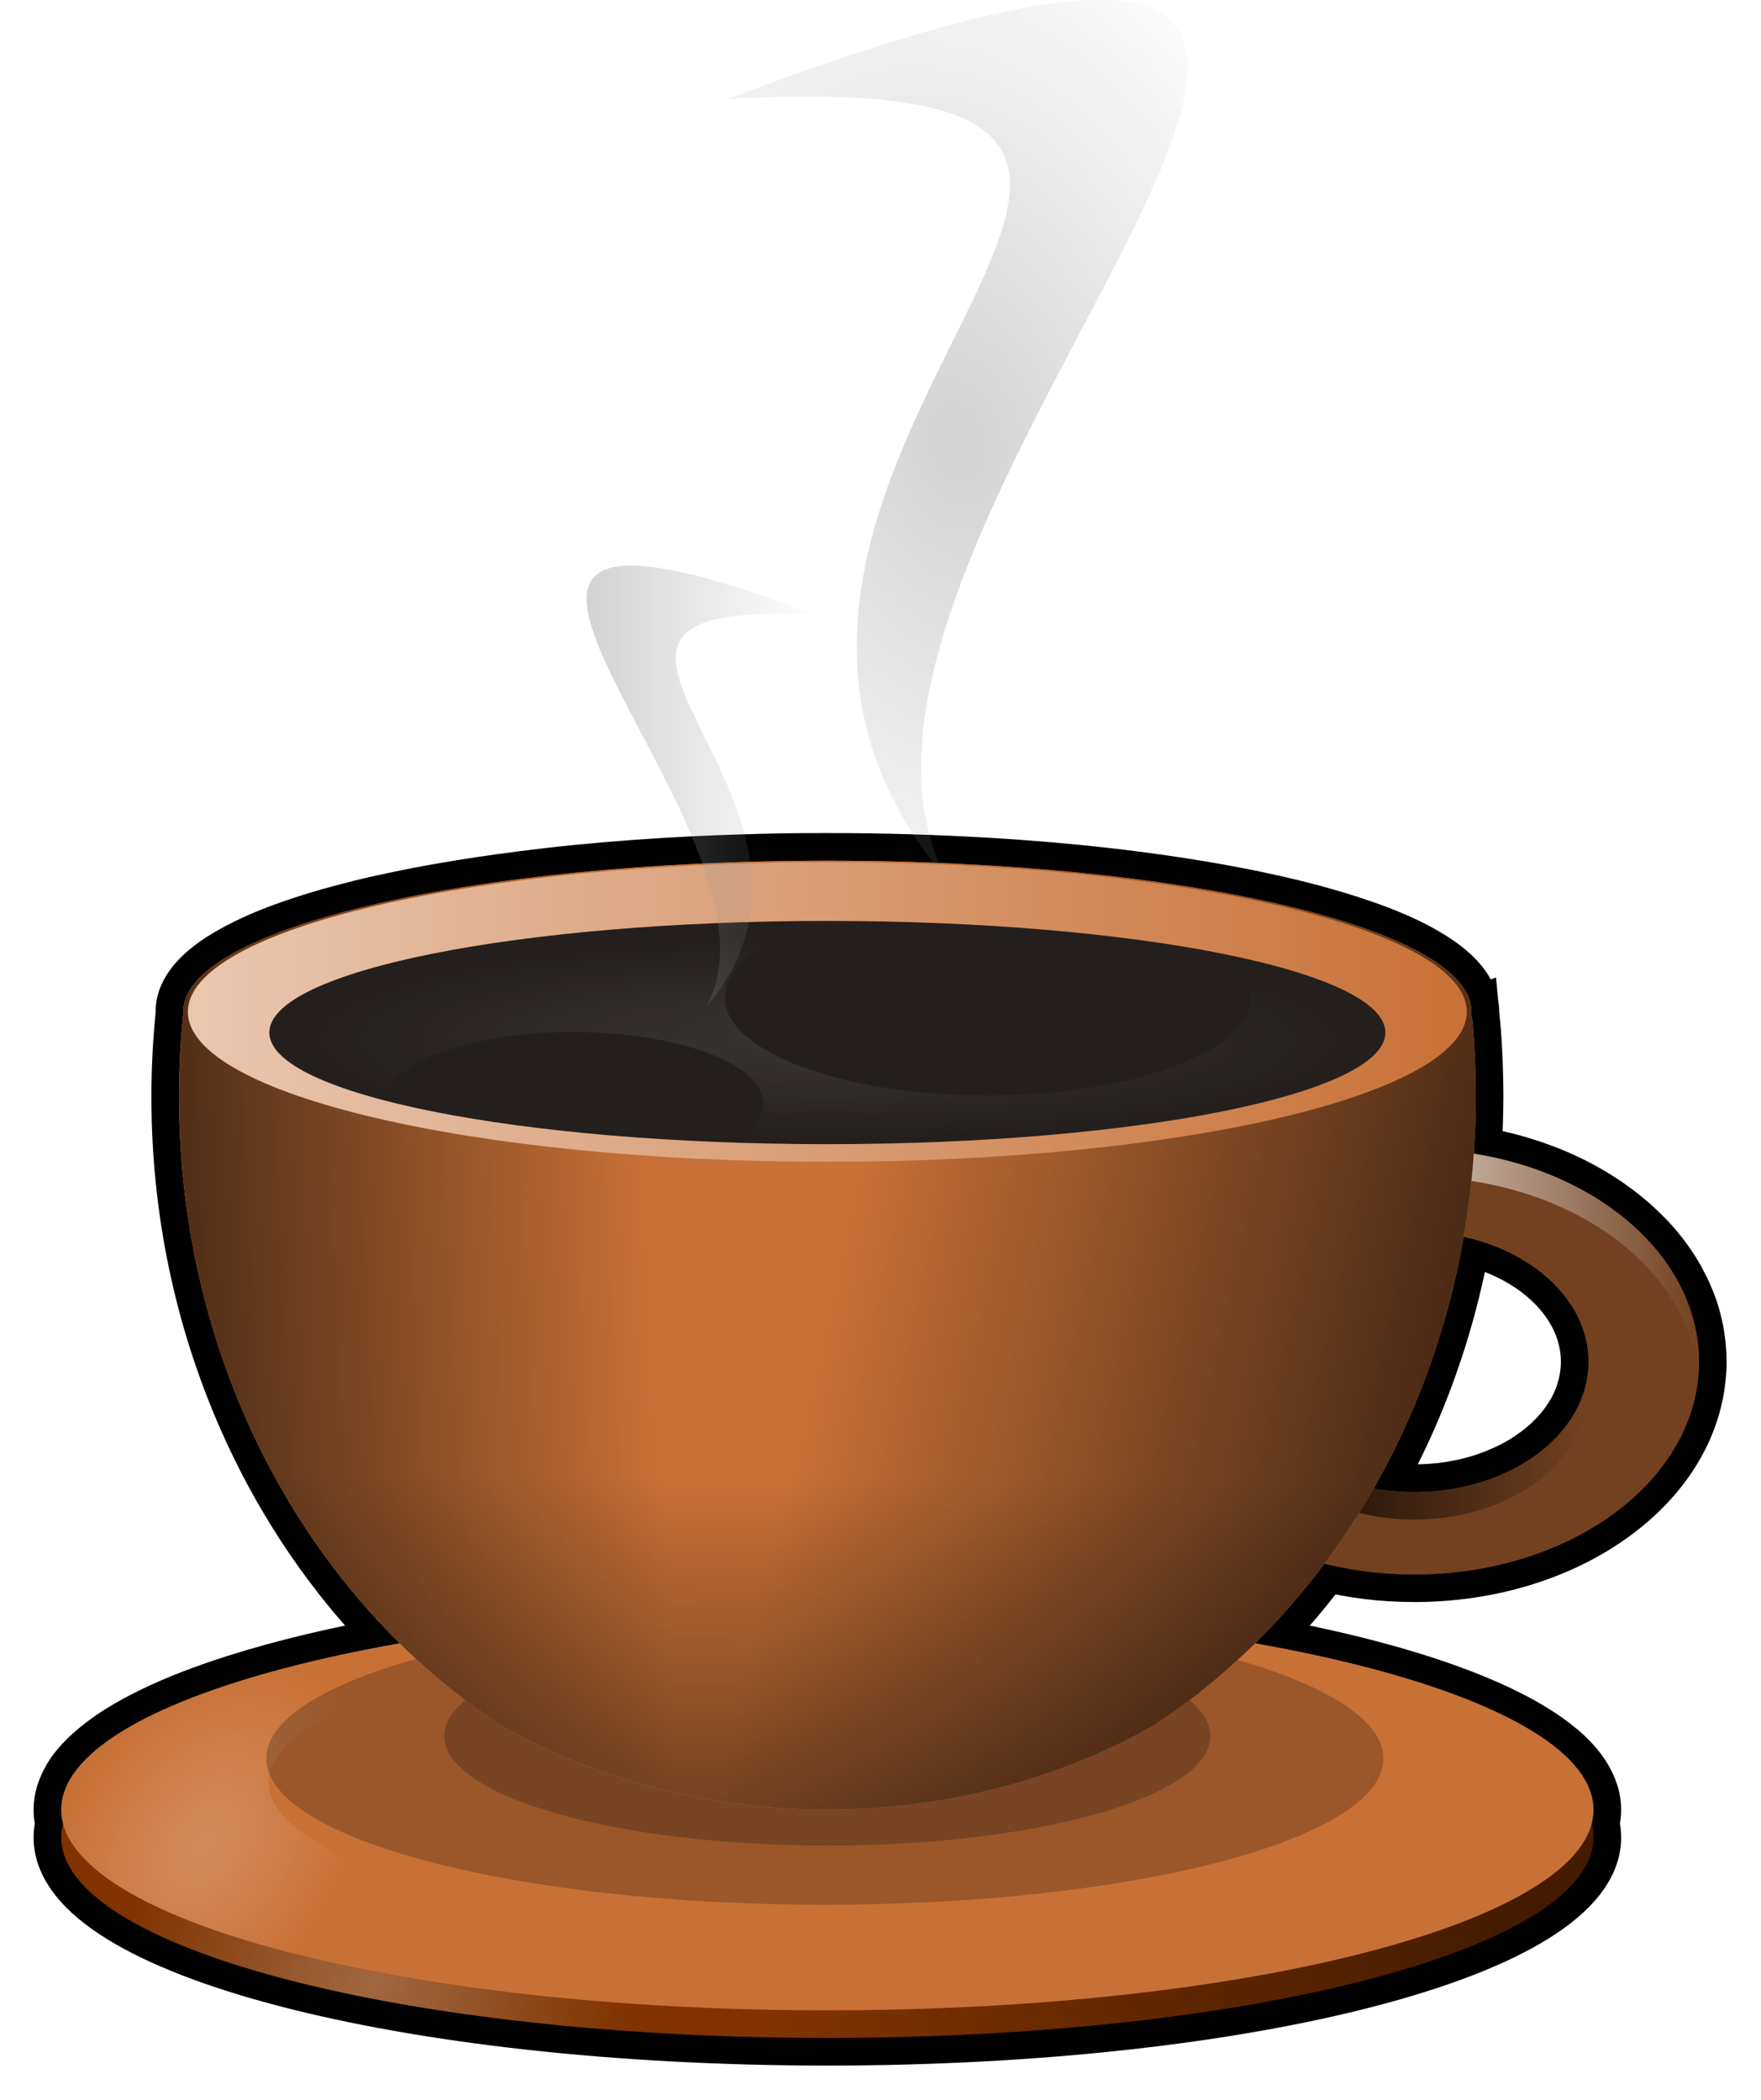 <?xml version="1.0" encoding="UTF-8" standalone="no"?>
<!-- Created with Inkscape (http://www.inkscape.org/) -->

<svg
   xmlns:dc="http://purl.org/dc/elements/1.1/"
   xmlns:cc="http://creativecommons.org/ns#"
   xmlns:rdf="http://www.w3.org/1999/02/22-rdf-syntax-ns#"
   xmlns:svg="http://www.w3.org/2000/svg"
   xmlns="http://www.w3.org/2000/svg"
   xmlns:xlink="http://www.w3.org/1999/xlink"
   xmlns:sodipodi="http://sodipodi.sourceforge.net/DTD/sodipodi-0.dtd"
   xmlns:inkscape="http://www.inkscape.org/namespaces/inkscape"
   width="422.712"
   height="504.043"
   id="svg2"
   version="1.1"
   inkscape:version="0.48.3.1 r9886"
   sodipodi:docname="taza_de_cafe.svg">
  <title
     id="title6599">cafe_foca</title>
  <defs
     id="defs4">
    <linearGradient
       inkscape:collect="always"
       id="linearGradient6540">
      <stop
         style="stop-color:#ffffff;stop-opacity:1;"
         offset="0"
         id="stop6542" />
      <stop
         style="stop-color:#ffffff;stop-opacity:0;"
         offset="1"
         id="stop6544" />
    </linearGradient>
    <linearGradient
       inkscape:collect="always"
       id="linearGradient5988">
      <stop
         style="stop-color:#000000;stop-opacity:1;"
         offset="0"
         id="stop5990" />
      <stop
         style="stop-color:#000000;stop-opacity:0;"
         offset="1"
         id="stop5992" />
    </linearGradient>
    <linearGradient
       inkscape:collect="always"
       id="linearGradient5946">
      <stop
         style="stop-color:#ffffff;stop-opacity:1;"
         offset="0"
         id="stop5948" />
      <stop
         style="stop-color:#ffffff;stop-opacity:0;"
         offset="1"
         id="stop5950" />
    </linearGradient>
    <linearGradient
       inkscape:collect="always"
       id="linearGradient5885">
      <stop
         style="stop-color:#000000;stop-opacity:1;"
         offset="0"
         id="stop5887" />
      <stop
         style="stop-color:#000000;stop-opacity:0;"
         offset="1"
         id="stop5889" />
    </linearGradient>
    <linearGradient
       inkscape:collect="always"
       id="linearGradient4926">
      <stop
         style="stop-color:#999999;stop-opacity:1;"
         offset="0"
         id="stop4928" />
      <stop
         style="stop-color:#999999;stop-opacity:0;"
         offset="1"
         id="stop4930" />
    </linearGradient>
    <linearGradient
       inkscape:collect="always"
       id="linearGradient4918">
      <stop
         style="stop-color:#999999;stop-opacity:1;"
         offset="0"
         id="stop4920" />
      <stop
         style="stop-color:#999999;stop-opacity:0;"
         offset="1"
         id="stop4922" />
    </linearGradient>
    <linearGradient
       inkscape:collect="always"
       id="linearGradient4880">
      <stop
         style="stop-color:#ffffff;stop-opacity:1;"
         offset="0"
         id="stop4882" />
      <stop
         style="stop-color:#ffffff;stop-opacity:0;"
         offset="1"
         id="stop4884" />
    </linearGradient>
    <linearGradient
       inkscape:collect="always"
       id="linearGradient4809">
      <stop
         style="stop-color:#ffffff;stop-opacity:1;"
         offset="0"
         id="stop4811" />
      <stop
         style="stop-color:#ffffff;stop-opacity:0;"
         offset="1"
         id="stop4813" />
    </linearGradient>
    <linearGradient
       inkscape:collect="always"
       id="linearGradient4320">
      <stop
         style="stop-color:#000000;stop-opacity:1;"
         offset="0"
         id="stop4322" />
      <stop
         style="stop-color:#000000;stop-opacity:0;"
         offset="1"
         id="stop4324" />
    </linearGradient>
    <linearGradient
       inkscape:collect="always"
       id="linearGradient4216">
      <stop
         style="stop-color:#ffffff;stop-opacity:1;"
         offset="0"
         id="stop4218" />
      <stop
         style="stop-color:#ffffff;stop-opacity:0;"
         offset="1"
         id="stop4220" />
    </linearGradient>
    <linearGradient
       inkscape:collect="always"
       id="linearGradient4208">
      <stop
         style="stop-color:#000000;stop-opacity:1;"
         offset="0"
         id="stop4210" />
      <stop
         style="stop-color:#000000;stop-opacity:0;"
         offset="1"
         id="stop4212" />
    </linearGradient>
    <linearGradient
       inkscape:collect="always"
       id="linearGradient3882">
      <stop
         style="stop-color:#ffffff;stop-opacity:1;"
         offset="0"
         id="stop3884" />
      <stop
         style="stop-color:#ffffff;stop-opacity:0;"
         offset="1"
         id="stop3886" />
    </linearGradient>
    <linearGradient
       inkscape:collect="always"
       xlink:href="#linearGradient3882"
       id="linearGradient3888"
       x1="223.244"
       y1="374.045"
       x2="501.036"
       y2="374.045"
       gradientUnits="userSpaceOnUse" />
    <filter
       inkscape:collect="always"
       id="filter4066"
       x="-0.086"
       width="1.172"
       y="-0.328"
       height="1.655"
       color-interpolation-filters="sRGB">
      <feGaussianBlur
         inkscape:collect="always"
         stdDeviation="11.895"
         id="feGaussianBlur4068" />
    </filter>
    <linearGradient
       inkscape:collect="always"
       xlink:href="#linearGradient4208"
       id="linearGradient4214"
       x1="481.187"
       y1="468.703"
       x2="531.062"
       y2="468.703"
       gradientUnits="userSpaceOnUse" />
    <linearGradient
       inkscape:collect="always"
       xlink:href="#linearGradient4216"
       id="linearGradient4222"
       x1="505.594"
       y1="428.953"
       x2="555.063"
       y2="428.953"
       gradientUnits="userSpaceOnUse" />
    <linearGradient
       inkscape:collect="always"
       xlink:href="#linearGradient3882-9"
       id="linearGradient3888-3"
       x1="223.244"
       y1="374.045"
       x2="501.036"
       y2="374.045"
       gradientUnits="userSpaceOnUse" />
    <linearGradient
       inkscape:collect="always"
       id="linearGradient3882-9">
      <stop
         style="stop-color:#ffffff;stop-opacity:1;"
         offset="0"
         id="stop3884-0" />
      <stop
         style="stop-color:#ffffff;stop-opacity:0;"
         offset="1"
         id="stop3886-5" />
    </linearGradient>
    <linearGradient
       inkscape:collect="always"
       xlink:href="#linearGradient4320"
       id="linearGradient4326"
       x1="159.161"
       y1="482.846"
       x2="330.155"
       y2="474.376"
       gradientUnits="userSpaceOnUse" />
    <linearGradient
       inkscape:collect="always"
       xlink:href="#linearGradient4320-7"
       id="linearGradient4326-0"
       x1="159.161"
       y1="482.846"
       x2="330.155"
       y2="474.376"
       gradientUnits="userSpaceOnUse" />
    <linearGradient
       inkscape:collect="always"
       id="linearGradient4320-7">
      <stop
         style="stop-color:#000000;stop-opacity:1;"
         offset="0"
         id="stop4322-3" />
      <stop
         style="stop-color:#000000;stop-opacity:0;"
         offset="1"
         id="stop4324-0" />
    </linearGradient>
    <linearGradient
       gradientTransform="translate(0,2.6171875e-6)"
       y2="447.102"
       x2="362.48"
       y1="492.948"
       x1="570.293"
       gradientUnits="userSpaceOnUse"
       id="linearGradient4343"
       xlink:href="#linearGradient4320-7"
       inkscape:collect="always" />
    <filter
       inkscape:collect="always"
       id="filter4398"
       x="-0.062"
       width="1.124"
       y="-0.237"
       height="1.474"
       color-interpolation-filters="sRGB">
      <feGaussianBlur
         inkscape:collect="always"
         stdDeviation="8.613"
         id="feGaussianBlur4400" />
    </filter>
    <linearGradient
       gradientTransform="translate(0,2.6171875e-6)"
       y2="447.102"
       x2="362.48"
       y1="492.948"
       x1="570.293"
       gradientUnits="userSpaceOnUse"
       id="linearGradient4343-3"
       xlink:href="#linearGradient4320-7-8"
       inkscape:collect="always" />
    <linearGradient
       inkscape:collect="always"
       id="linearGradient4320-7-8">
      <stop
         style="stop-color:#000000;stop-opacity:1;"
         offset="0"
         id="stop4322-3-9" />
      <stop
         style="stop-color:#000000;stop-opacity:0;"
         offset="1"
         id="stop4324-0-1" />
    </linearGradient>
    <linearGradient
       y2="475.673"
       x2="384.623"
       y1="648.662"
       x1="382.436"
       gradientTransform="translate(0,2.6e-6)"
       gradientUnits="userSpaceOnUse"
       id="linearGradient4766"
       xlink:href="#linearGradient4320-7-8"
       inkscape:collect="always" />
    <radialGradient
       inkscape:collect="always"
       xlink:href="#linearGradient4809"
       id="radialGradient4815"
       cx="365.719"
       cy="380.016"
       fx="365.719"
       fy="380.016"
       r="116.219"
       gradientTransform="matrix(1,0,0,0.187,0,308.846)"
       gradientUnits="userSpaceOnUse" />
    <radialGradient
       inkscape:collect="always"
       xlink:href="#linearGradient4880"
       id="radialGradient4888"
       cx="150.606"
       cy="617.189"
       fx="150.606"
       fy="617.189"
       r="166.438"
       gradientTransform="matrix(0.15,0.097,-0.142,0.22,295.416,404.577)"
       gradientUnits="userSpaceOnUse" />
    <linearGradient
       inkscape:collect="always"
       xlink:href="#linearGradient4918"
       id="linearGradient4924"
       x1="313.428"
       y1="325.052"
       x2="363.374"
       y2="325.052"
       gradientUnits="userSpaceOnUse" />
    <radialGradient
       inkscape:collect="always"
       xlink:href="#linearGradient4926"
       id="radialGradient4934"
       cx="394.082"
       cy="250.099"
       fx="394.082"
       fy="250.099"
       r="49.946"
       gradientTransform="matrix(1.827,-0.407,0.586,2.633,-472.666,-247.992)"
       gradientUnits="userSpaceOnUse" />
    <linearGradient
       gradientTransform="translate(-199.281,-154.232)"
       inkscape:collect="always"
       xlink:href="#linearGradient4918-2"
       id="linearGradient4924-81"
       x1="313.428"
       y1="325.052"
       x2="363.374"
       y2="325.052"
       gradientUnits="userSpaceOnUse" />
    <linearGradient
       inkscape:collect="always"
       id="linearGradient4918-2">
      <stop
         style="stop-color:#999999;stop-opacity:1;"
         offset="0"
         id="stop4920-1" />
      <stop
         style="stop-color:#999999;stop-opacity:0;"
         offset="1"
         id="stop4922-7" />
    </linearGradient>
    <radialGradient
       inkscape:collect="always"
       xlink:href="#linearGradient4926-5"
       id="radialGradient4934-4"
       cx="394.082"
       cy="250.099"
       fx="394.082"
       fy="250.099"
       r="49.946"
       gradientTransform="matrix(1.827,-0.407,0.586,2.633,-671.947,-402.224)"
       gradientUnits="userSpaceOnUse" />
    <linearGradient
       inkscape:collect="always"
       id="linearGradient4926-5">
      <stop
         style="stop-color:#999999;stop-opacity:1;"
         offset="0"
         id="stop4928-51" />
      <stop
         style="stop-color:#999999;stop-opacity:0;"
         offset="1"
         id="stop4930-27" />
    </linearGradient>
    <radialGradient
       inkscape:collect="always"
       xlink:href="#linearGradient4809-7"
       id="radialGradient4815-9"
       cx="365.719"
       cy="380.016"
       fx="365.719"
       fy="380.016"
       r="116.219"
       gradientTransform="matrix(1,0,0,0.187,-199.281,154.614)"
       gradientUnits="userSpaceOnUse" />
    <linearGradient
       inkscape:collect="always"
       id="linearGradient4809-7">
      <stop
         style="stop-color:#ffffff;stop-opacity:1;"
         offset="0"
         id="stop4811-0" />
      <stop
         style="stop-color:#ffffff;stop-opacity:0;"
         offset="1"
         id="stop4813-4" />
    </linearGradient>
    <linearGradient
       y2="475.673"
       x2="384.623"
       y1="648.662"
       x1="382.436"
       gradientTransform="translate(-199.281,-154.232)"
       gradientUnits="userSpaceOnUse"
       id="linearGradient4766-4"
       xlink:href="#linearGradient4320-7-8-3"
       inkscape:collect="always" />
    <linearGradient
       inkscape:collect="always"
       id="linearGradient4320-7-8-3">
      <stop
         style="stop-color:#000000;stop-opacity:1;"
         offset="0"
         id="stop4322-3-9-10" />
      <stop
         style="stop-color:#000000;stop-opacity:0;"
         offset="1"
         id="stop4324-0-1-5" />
    </linearGradient>
    <linearGradient
       gradientTransform="translate(-199.281,-154.232)"
       y2="447.102"
       x2="362.48"
       y1="492.948"
       x1="570.293"
       gradientUnits="userSpaceOnUse"
       id="linearGradient4343-82"
       xlink:href="#linearGradient4320-7-9"
       inkscape:collect="always" />
    <linearGradient
       inkscape:collect="always"
       id="linearGradient4320-7-9">
      <stop
         style="stop-color:#000000;stop-opacity:1;"
         offset="0"
         id="stop4322-3-1" />
      <stop
         style="stop-color:#000000;stop-opacity:0;"
         offset="1"
         id="stop4324-0-6" />
    </linearGradient>
    <linearGradient
       gradientTransform="translate(-199.281,-154.232)"
       inkscape:collect="always"
       xlink:href="#linearGradient4320-1"
       id="linearGradient4326-87"
       x1="159.161"
       y1="482.846"
       x2="330.155"
       y2="474.376"
       gradientUnits="userSpaceOnUse" />
    <linearGradient
       inkscape:collect="always"
       id="linearGradient4320-1">
      <stop
         style="stop-color:#000000;stop-opacity:1;"
         offset="0"
         id="stop4322-12" />
      <stop
         style="stop-color:#000000;stop-opacity:0;"
         offset="1"
         id="stop4324-6" />
    </linearGradient>
    <linearGradient
       gradientTransform="translate(-199.281,-154.232)"
       inkscape:collect="always"
       xlink:href="#linearGradient4208-6"
       id="linearGradient4214-1"
       x1="481.187"
       y1="468.703"
       x2="531.062"
       y2="468.703"
       gradientUnits="userSpaceOnUse" />
    <linearGradient
       inkscape:collect="always"
       id="linearGradient4208-6">
      <stop
         style="stop-color:#000000;stop-opacity:1;"
         offset="0"
         id="stop4210-02" />
      <stop
         style="stop-color:#000000;stop-opacity:0;"
         offset="1"
         id="stop4212-5" />
    </linearGradient>
    <linearGradient
       gradientTransform="translate(-199.281,-154.232)"
       inkscape:collect="always"
       xlink:href="#linearGradient4216-7"
       id="linearGradient4222-7"
       x1="505.594"
       y1="428.953"
       x2="555.063"
       y2="428.953"
       gradientUnits="userSpaceOnUse" />
    <linearGradient
       inkscape:collect="always"
       id="linearGradient4216-7">
      <stop
         style="stop-color:#ffffff;stop-opacity:1;"
         offset="0"
         id="stop4218-00" />
      <stop
         style="stop-color:#ffffff;stop-opacity:0;"
         offset="1"
         id="stop4220-1" />
    </linearGradient>
    <linearGradient
       inkscape:collect="always"
       xlink:href="#linearGradient3882-99"
       id="linearGradient3888-9"
       x1="223.244"
       y1="374.045"
       x2="501.036"
       y2="374.045"
       gradientUnits="userSpaceOnUse" />
    <linearGradient
       inkscape:collect="always"
       id="linearGradient3882-99">
      <stop
         style="stop-color:#ffffff;stop-opacity:1;"
         offset="0"
         id="stop3884-2" />
      <stop
         style="stop-color:#ffffff;stop-opacity:0;"
         offset="1"
         id="stop3886-53" />
    </linearGradient>
    <radialGradient
       inkscape:collect="always"
       xlink:href="#linearGradient4880-9"
       id="radialGradient4888-72"
       cx="150.606"
       cy="617.189"
       fx="150.606"
       fy="617.189"
       r="166.438"
       gradientTransform="matrix(0.15,0.097,-0.142,0.22,96.135,250.345)"
       gradientUnits="userSpaceOnUse" />
    <linearGradient
       inkscape:collect="always"
       id="linearGradient4880-9">
      <stop
         style="stop-color:#ffffff;stop-opacity:1;"
         offset="0"
         id="stop4882-32" />
      <stop
         style="stop-color:#ffffff;stop-opacity:0;"
         offset="1"
         id="stop4884-6" />
    </linearGradient>
    <filter
       inkscape:collect="always"
       id="filter5757"
       color-interpolation-filters="sRGB">
      <feGaussianBlur
         inkscape:collect="always"
         stdDeviation="3.058"
         id="feGaussianBlur5759" />
    </filter>
    <linearGradient
       inkscape:collect="always"
       xlink:href="#linearGradient5885"
       id="linearGradient5891"
       x1="475.274"
       y1="468.272"
       x2="516.135"
       y2="467.201"
       gradientUnits="userSpaceOnUse" />
    <radialGradient
       inkscape:collect="always"
       xlink:href="#linearGradient4880-92"
       id="radialGradient4888-7"
       cx="150.606"
       cy="617.189"
       fx="150.606"
       fy="617.189"
       r="166.438"
       gradientTransform="matrix(0.15,0.097,-0.142,0.22,295.416,404.577)"
       gradientUnits="userSpaceOnUse" />
    <linearGradient
       inkscape:collect="always"
       id="linearGradient4880-92">
      <stop
         style="stop-color:#ffffff;stop-opacity:1;"
         offset="0"
         id="stop4882-4" />
      <stop
         style="stop-color:#ffffff;stop-opacity:0;"
         offset="1"
         id="stop4884-5" />
    </linearGradient>
    <radialGradient
       inkscape:collect="always"
       xlink:href="#linearGradient5946"
       id="radialGradient5952"
       cx="267.229"
       cy="674.888"
       fx="267.229"
       fy="674.888"
       r="166.438"
       gradientTransform="matrix(0.329,0.048,-0.051,0.347,213.651,337.912)"
       gradientUnits="userSpaceOnUse" />
    <radialGradient
       inkscape:collect="always"
       xlink:href="#linearGradient5946-6"
       id="radialGradient5952-7"
       cx="267.229"
       cy="674.888"
       fx="267.229"
       fy="674.888"
       r="166.438"
       gradientTransform="matrix(0.329,0.048,-0.051,0.347,213.651,337.912)"
       gradientUnits="userSpaceOnUse" />
    <linearGradient
       inkscape:collect="always"
       id="linearGradient5946-6">
      <stop
         style="stop-color:#ffffff;stop-opacity:1;"
         offset="0"
         id="stop5948-5" />
      <stop
         style="stop-color:#ffffff;stop-opacity:0;"
         offset="1"
         id="stop5950-2" />
    </linearGradient>
    <linearGradient
       inkscape:collect="always"
       xlink:href="#linearGradient5988"
       id="linearGradient5994"
       x1="512.853"
       y1="573.656"
       x2="354.299"
       y2="599.371"
       gradientUnits="userSpaceOnUse" />
    <linearGradient
       inkscape:collect="always"
       xlink:href="#linearGradient6418-6"
       id="linearGradient6424-5"
       x1="705.37"
       y1="39.912"
       x2="672.844"
       y2="340.938"
       gradientUnits="userSpaceOnUse" />
    <linearGradient
       inkscape:collect="always"
       id="linearGradient6418-6">
      <stop
         style="stop-color:#ffffff;stop-opacity:1;"
         offset="0"
         id="stop6420-6" />
      <stop
         style="stop-color:#ffffff;stop-opacity:0;"
         offset="1"
         id="stop6422-1" />
    </linearGradient>
    <linearGradient
       inkscape:collect="always"
       xlink:href="#linearGradient6540"
       id="linearGradient6546"
       x1="403.648"
       y1="75.993"
       x2="403.224"
       y2="203.136"
       gradientUnits="userSpaceOnUse" />
    <linearGradient
       inkscape:collect="always"
       xlink:href="#linearGradient5885"
       id="linearGradient6573"
       gradientUnits="userSpaceOnUse"
       x1="475.274"
       y1="468.272"
       x2="516.135"
       y2="467.201" />
    <linearGradient
       inkscape:collect="always"
       xlink:href="#linearGradient5988"
       id="linearGradient6575"
       gradientUnits="userSpaceOnUse"
       x1="512.853"
       y1="573.656"
       x2="354.299"
       y2="599.371" />
    <radialGradient
       inkscape:collect="always"
       xlink:href="#linearGradient5946"
       id="radialGradient6577"
       gradientUnits="userSpaceOnUse"
       gradientTransform="matrix(0.329,0.048,-0.051,0.347,213.651,337.912)"
       cx="267.229"
       cy="674.888"
       fx="267.229"
       fy="674.888"
       r="166.438" />
    <radialGradient
       inkscape:collect="always"
       xlink:href="#linearGradient4880"
       id="radialGradient6579"
       gradientUnits="userSpaceOnUse"
       gradientTransform="matrix(0.15,0.097,-0.142,0.22,295.416,404.577)"
       cx="150.606"
       cy="617.189"
       fx="150.606"
       fy="617.189"
       r="166.438" />
    <linearGradient
       inkscape:collect="always"
       xlink:href="#linearGradient3882"
       id="linearGradient6581"
       gradientUnits="userSpaceOnUse"
       x1="223.244"
       y1="374.045"
       x2="501.036"
       y2="374.045" />
    <linearGradient
       inkscape:collect="always"
       xlink:href="#linearGradient4216"
       id="linearGradient6583"
       gradientUnits="userSpaceOnUse"
       x1="505.594"
       y1="428.953"
       x2="555.063"
       y2="428.953" />
    <linearGradient
       inkscape:collect="always"
       xlink:href="#linearGradient4208"
       id="linearGradient6585"
       gradientUnits="userSpaceOnUse"
       x1="481.187"
       y1="468.703"
       x2="531.062"
       y2="468.703" />
    <linearGradient
       inkscape:collect="always"
       xlink:href="#linearGradient4320"
       id="linearGradient6587"
       gradientUnits="userSpaceOnUse"
       x1="159.161"
       y1="482.846"
       x2="330.155"
       y2="474.376" />
    <linearGradient
       inkscape:collect="always"
       xlink:href="#linearGradient4320-7"
       id="linearGradient6589"
       gradientUnits="userSpaceOnUse"
       gradientTransform="translate(0,2.6171875e-6)"
       x1="570.293"
       y1="492.948"
       x2="362.48"
       y2="447.102" />
    <linearGradient
       inkscape:collect="always"
       xlink:href="#linearGradient4320-7-8"
       id="linearGradient6591"
       gradientUnits="userSpaceOnUse"
       gradientTransform="translate(0,2.6e-6)"
       x1="382.436"
       y1="648.662"
       x2="384.623"
       y2="475.673" />
    <radialGradient
       inkscape:collect="always"
       xlink:href="#linearGradient4809"
       id="radialGradient6593"
       gradientUnits="userSpaceOnUse"
       gradientTransform="matrix(1,0,0,0.187,0,308.846)"
       cx="365.719"
       cy="380.016"
       fx="365.719"
       fy="380.016"
       r="116.219" />
    <radialGradient
       inkscape:collect="always"
       xlink:href="#linearGradient4926"
       id="radialGradient6595"
       gradientUnits="userSpaceOnUse"
       gradientTransform="matrix(1.827,-0.407,0.586,2.633,-472.666,-247.992)"
       cx="394.082"
       cy="250.099"
       fx="394.082"
       fy="250.099"
       r="49.946" />
    <linearGradient
       inkscape:collect="always"
       xlink:href="#linearGradient4918"
       id="linearGradient6597"
       gradientUnits="userSpaceOnUse"
       x1="313.428"
       y1="325.052"
       x2="363.374"
       y2="325.052" />
  </defs>
  <sodipodi:namedview
     id="base"
     pagecolor="#ffffff"
     bordercolor="#666666"
     borderopacity="1.0"
     inkscape:pageopacity="0.0"
     inkscape:pageshadow="2"
     inkscape:zoom="0.35"
     inkscape:cx="233.16499"
     inkscape:cy="3.7680096"
     inkscape:document-units="px"
     inkscape:current-layer="layer1"
     showgrid="false"
     fit-margin-top="0"
     fit-margin-left="0"
     fit-margin-right="0"
     fit-margin-bottom="0"
     inkscape:window-width="1264"
     inkscape:window-height="715"
     inkscape:window-x="0"
     inkscape:window-y="48"
     inkscape:window-maximized="1" />
  <g
     inkscape:label="Capa 1"
     inkscape:groupmode="layer"
     id="layer1"
     transform="translate(-165.816,-130.232)">
    <g
       id="g6548"
       transform="matrix(1.105,0,0,1.105,-39.699,-40.233)">
      <path
         inkscape:connector-curvature="0"
         id="path4087-1-6-0"
         d="m 493.22,403.855 c -34.171,0 -61.875,20.695 -61.875,46.219 0,25.524 27.704,46.188 61.875,46.188 34.171,0 61.844,-20.664 61.844,-46.188 0,-25.524 -27.673,-46.219 -61.844,-46.219 z m 0,17.906 c 20.916,0 37.844,12.69 37.844,28.312 0,15.623 -16.928,28.281 -37.844,28.281 -20.916,0 -37.875,-12.658 -37.875,-28.281 0,-15.623 16.959,-28.312 37.875,-28.312 z"
         style="opacity:0.429;color:#000000;fill:url(#linearGradient6573);fill-opacity:1;fill-rule:nonzero;stroke:none;stroke-width:2.582;marker:none;visibility:visible;display:inline;overflow:visible;enable-background:accumulate" />
      <path
         id="path4087-1-2"
         d="m 365.719,341.219 c -2.415,0 -4.834,0.003 -7.219,0.031 -4.759,0.057 -9.472,0.178 -14.094,0.344 -2.316,0.083 -4.629,0.172 -6.906,0.281 -9.098,0.437 -17.889,1.077 -26.25,1.906 -4.185,0.415 -8.284,0.901 -12.25,1.406 -5.937,0.756 -11.621,1.62 -17,2.562 -1.796,0.315 -3.585,0.634 -5.312,0.969 -1.717,0.332 -3.416,0.68 -5.062,1.031 -1.657,0.353 -3.292,0.691 -4.875,1.062 -1.572,0.369 -3.129,0.77 -4.625,1.156 -1.506,0.388 -2.98,0.782 -4.406,1.188 -5.692,1.618 -10.761,3.362 -15.062,5.219 -1.077,0.465 -2.111,0.959 -3.094,1.438 -5.391,2.626 -9.34,5.447 -11.594,8.406 -0.41,0.539 -0.766,1.077 -1.062,1.625 -0.742,1.369 -1.125,2.771 -1.125,4.188 0,0.081 0.028,0.169 0.031,0.25 -0.6,5.925 -0.938,11.957 -0.938,18.062 0,3.637 0.097,7.237 0.312,10.812 0.753,12.515 2.802,24.639 6,36.188 0.914,3.299 1.934,6.547 3.031,9.75 6.036,17.616 14.81,33.731 25.719,47.656 1.983,2.532 4.034,4.991 6.156,7.375 2.122,2.384 4.309,4.677 6.562,6.906 0.053,0.052 0.104,0.104 0.156,0.156 -13.344,2.356 -25.316,5.226 -35.531,8.469 -3.392,1.076 -6.572,2.185 -9.562,3.344 -5.982,2.319 -11.132,4.799 -15.344,7.406 -0.526,0.326 -1.035,0.639 -1.531,0.969 -0.012,0.008 -0.02,0.024 -0.031,0.031 -1.258,0.837 -2.406,1.702 -3.469,2.562 -2.287,1.852 -4.138,3.737 -5.469,5.688 -0.244,0.358 -0.446,0.702 -0.656,1.062 -0.589,1.003 -1.021,2.007 -1.344,3.031 -0.027,0.085 -0.069,0.165 -0.094,0.25 -0.327,1.116 -0.5,2.237 -0.5,3.375 0,0.376 0.026,0.751 0.062,1.125 0.036,0.374 0.084,0.722 0.156,1.094 0.051,0.264 0.119,0.518 0.188,0.781 -0.255,0.986 -0.406,1.997 -0.406,3 0,24.064 74.522,43.562 166.438,43.562 91.916,0 166.438,-19.499 166.438,-43.562 0,-1.003 -0.152,-2.014 -0.406,-3 0.068,-0.263 0.137,-0.517 0.188,-0.781 0.072,-0.371 0.12,-0.72 0.156,-1.094 0.036,-0.374 0.062,-0.749 0.062,-1.125 0,-1.138 -0.173,-2.259 -0.5,-3.375 -0.025,-0.085 -0.067,-0.165 -0.094,-0.25 -0.783,-2.485 -2.348,-4.932 -4.656,-7.281 -0.679,-0.691 -1.415,-1.385 -2.219,-2.062 -0.006,-0.005 -0.025,0.005 -0.031,0 -0.8,-0.673 -1.674,-1.341 -2.594,-2 -0.012,-0.008 -0.02,-0.023 -0.031,-0.031 -0.455,-0.325 -0.923,-0.647 -1.406,-0.969 -0.497,-0.33 -1.036,-0.674 -1.562,-1 -1.579,-0.977 -3.287,-1.936 -5.125,-2.875 -3.063,-1.566 -6.48,-3.082 -10.219,-4.531 -11.998,-4.649 -27.32,-8.676 -45.094,-11.812 0.058,-0.057 0.13,-0.099 0.188,-0.156 2.252,-2.229 4.441,-4.522 6.562,-6.906 2.898,-3.258 5.644,-6.688 8.281,-10.219 6.148,1.527 12.727,2.344 19.562,2.344 32.822,0 59.62,-19.064 61.688,-43.188 0.018,-0.207 0.048,-0.418 0.062,-0.625 0.006,-0.083 -0.005,-0.167 0,-0.25 0.004,-0.052 0.028,-0.104 0.031,-0.156 0.045,-0.654 0.062,-1.308 0.062,-1.969 0,-0.8 -0.04,-1.585 -0.094,-2.375 -0.04,-0.588 -0.087,-1.168 -0.156,-1.75 -0.006,-0.053 -0.025,-0.104 -0.031,-0.156 -0.04,-0.324 -0.076,-0.647 -0.125,-0.969 -0.085,-0.563 -0.169,-1.131 -0.281,-1.688 -0.006,-0.032 -0.025,-0.062 -0.031,-0.094 -0.077,-0.376 -0.161,-0.752 -0.25,-1.125 -0.092,-0.387 -0.176,-0.773 -0.281,-1.156 -0.02,-0.074 -0.042,-0.145 -0.062,-0.219 -0.164,-0.586 -0.338,-1.172 -0.531,-1.75 -0.028,-0.084 -0.065,-0.166 -0.094,-0.25 -0.021,-0.062 -0.041,-0.125 -0.062,-0.188 -0.04,-0.115 -0.084,-0.229 -0.125,-0.344 -0.203,-0.565 -0.425,-1.1 -0.656,-1.656 -0.027,-0.064 -0.067,-0.124 -0.094,-0.188 -0.004,-0.009 0.004,-0.022 0,-0.031 -0.266,-0.629 -0.543,-1.258 -0.844,-1.875 -0.01,-0.021 -0.021,-0.042 -0.031,-0.062 -0.006,-0.013 -0.025,-0.019 -0.031,-0.031 -0.108,-0.221 -0.231,-0.437 -0.344,-0.656 -0.24,-0.467 -0.459,-0.947 -0.719,-1.406 -0.277,-0.49 -0.576,-0.988 -0.875,-1.469 -0.123,-0.198 -0.248,-0.397 -0.375,-0.594 -0.25,-0.387 -0.518,-0.775 -0.781,-1.156 -0.194,-0.28 -0.393,-0.567 -0.594,-0.844 -0.175,-0.241 -0.351,-0.481 -0.531,-0.719 -0.04,-0.053 -0.084,-0.103 -0.125,-0.156 -0.055,-0.071 -0.101,-0.147 -0.156,-0.219 -0.375,-0.485 -0.758,-0.964 -1.156,-1.438 -0.4,-0.475 -0.828,-0.943 -1.25,-1.406 -0.02,-0.022 -0.043,-0.041 -0.062,-0.062 -0.045,-0.049 -0.08,-0.107 -0.125,-0.156 -0.134,-0.145 -0.27,-0.294 -0.406,-0.438 -0.364,-0.386 -0.746,-0.748 -1.125,-1.125 -0.254,-0.253 -0.52,-0.502 -0.781,-0.75 -0.011,-0.01 -0.021,-0.021 -0.031,-0.031 -0.263,-0.25 -0.512,-0.504 -0.781,-0.75 -0.038,-0.035 -0.086,-0.059 -0.125,-0.094 -0.634,-0.574 -1.268,-1.137 -1.938,-1.688 -0.453,-0.372 -0.906,-0.733 -1.375,-1.094 -0.215,-0.166 -0.438,-0.337 -0.656,-0.5 -0.101,-0.075 -0.211,-0.144 -0.312,-0.219 -0.03,-0.022 -0.064,-0.04 -0.094,-0.062 -0.496,-0.365 -0.988,-0.742 -1.5,-1.094 -0.081,-0.056 -0.168,-0.101 -0.25,-0.156 -0.085,-0.058 -0.165,-0.13 -0.25,-0.188 -0.458,-0.308 -0.936,-0.609 -1.406,-0.906 -0.269,-0.17 -0.54,-0.333 -0.812,-0.5 -0.02,-0.012 -0.043,-0.019 -0.062,-0.031 -0.127,-0.077 -0.247,-0.173 -0.375,-0.25 -0.55,-0.33 -1.123,-0.653 -1.688,-0.969 -0.126,-0.071 -0.248,-0.149 -0.375,-0.219 -0.663,-0.365 -1.349,-0.717 -2.031,-1.062 -0.033,-0.017 -0.061,-0.046 -0.094,-0.062 -0.701,-0.352 -1.436,-0.7 -2.156,-1.031 -0.092,-0.042 -0.189,-0.083 -0.281,-0.125 -0.836,-0.38 -1.701,-0.743 -2.562,-1.094 -0.883,-0.359 -1.779,-0.704 -2.688,-1.031 -0.893,-0.322 -1.803,-0.616 -2.719,-0.906 -0.361,-0.114 -0.729,-0.235 -1.094,-0.344 -0.573,-0.172 -1.138,-0.341 -1.719,-0.5 -0.946,-0.259 -1.908,-0.494 -2.875,-0.719 -0.125,-0.029 -0.25,-0.065 -0.375,-0.094 -0.845,-0.192 -1.702,-0.366 -2.562,-0.531 -0.845,-0.162 -1.704,-0.333 -2.562,-0.469 0.163,-2.345 0.272,-4.689 0.344,-7.062 0.054,-1.804 0.094,-3.619 0.094,-5.438 0,-1.459 -0.029,-2.924 -0.062,-4.375 -0.1,-4.352 -0.339,-8.652 -0.75,-12.906 -0.061,0.024 -0.127,0.039 -0.188,0.062 0.049,-0.357 0.094,-0.734 0.094,-1.094 0,-0.567 -0.067,-1.128 -0.188,-1.688 -0.181,-0.839 -0.492,-1.679 -0.938,-2.5 -1.632,-3.012 -5.007,-5.895 -9.875,-8.594 -1.763,-0.977 -3.731,-1.949 -5.875,-2.875 -0.009,-0.004 -0.023,0.004 -0.031,0 -1.077,-0.465 -2.175,-0.924 -3.344,-1.375 -1.169,-0.451 -2.399,-0.876 -3.656,-1.312 -3.772,-1.309 -7.92,-2.554 -12.438,-3.719 -9.035,-2.33 -19.49,-4.356 -31.031,-6 -5.77,-0.822 -11.816,-1.565 -18.094,-2.188 -4.185,-0.415 -8.462,-0.774 -12.844,-1.094 -2.201,-0.161 -4.41,-0.302 -6.656,-0.438 -11.178,-0.674 -22.893,-1.031 -34.969,-1.031 z m 138.219,81.688 c 15.685,3.461 27.125,14.316 27.125,27.156 0,1.01 -0.081,2.018 -0.219,3 0.003,0.02 -0.003,0.042 0,0.062 -0.124,0.867 -0.305,1.72 -0.531,2.562 -0.014,0.053 -0.048,0.103 -0.062,0.156 -0.224,0.806 -0.468,1.595 -0.781,2.375 -0.334,0.832 -0.725,1.671 -1.156,2.469 -0.073,0.135 -0.143,0.272 -0.219,0.406 -0.147,0.26 -0.312,0.494 -0.469,0.75 -0.239,0.389 -0.488,0.777 -0.75,1.156 -0.262,0.38 -0.529,0.756 -0.812,1.125 -0.252,0.328 -0.512,0.649 -0.781,0.969 -0.034,0.04 -0.06,0.085 -0.094,0.125 -0.192,0.226 -0.394,0.435 -0.594,0.656 -0.122,0.135 -0.25,0.273 -0.375,0.406 -0.326,0.347 -0.654,0.696 -1,1.031 -0.259,0.251 -0.511,0.506 -0.781,0.75 -0.093,0.084 -0.187,0.167 -0.281,0.25 -0.028,0.025 -0.066,0.038 -0.094,0.062 -0.27,0.238 -0.532,0.488 -0.812,0.719 -0.07,0.057 -0.148,0.099 -0.219,0.156 -0.341,0.276 -0.676,0.547 -1.031,0.812 -0.293,0.22 -0.603,0.413 -0.906,0.625 -0.145,0.102 -0.291,0.213 -0.438,0.312 -0.012,0.008 -0.019,0.023 -0.031,0.031 -0.137,0.093 -0.268,0.19 -0.406,0.281 -0.07,0.046 -0.148,0.079 -0.219,0.125 -0.22,0.142 -0.432,0.299 -0.656,0.438 -0.013,0.008 -0.019,0.024 -0.031,0.031 -0.425,0.262 -0.872,0.502 -1.312,0.75 -0.38,0.214 -0.766,0.421 -1.156,0.625 -0.075,0.039 -0.143,0.086 -0.219,0.125 -0.083,0.043 -0.167,0.083 -0.25,0.125 -0.388,0.196 -0.789,0.377 -1.188,0.562 -0.043,0.02 -0.082,0.043 -0.125,0.062 -0.073,0.034 -0.146,0.06 -0.219,0.094 -0.372,0.169 -0.745,0.34 -1.125,0.5 -0.009,0.004 -0.022,-0.004 -0.031,0 -0.139,0.058 -0.266,0.131 -0.406,0.188 -0.353,0.144 -0.702,0.271 -1.062,0.406 -0.195,0.073 -0.397,0.148 -0.594,0.219 -0.319,0.115 -0.645,0.235 -0.969,0.344 -0.231,0.077 -0.454,0.145 -0.688,0.219 -0.301,0.095 -0.602,0.192 -0.906,0.281 -0.269,0.079 -0.54,0.144 -0.812,0.219 -0.271,0.074 -0.539,0.149 -0.812,0.219 -0.041,0.01 -0.084,0.021 -0.125,0.031 -0.031,0.008 -0.062,0.023 -0.094,0.031 -1.025,0.256 -2.063,0.466 -3.125,0.656 -0.413,0.074 -0.832,0.155 -1.25,0.219 -0.156,0.024 -0.312,0.04 -0.469,0.062 -0.462,0.066 -0.908,0.134 -1.375,0.188 -0.125,0.014 -0.25,0.018 -0.375,0.031 -0.588,0.063 -1.185,0.114 -1.781,0.156 -1.193,0.085 -2.402,0.125 -3.625,0.125 -0.762,0 -1.531,-0.029 -2.281,-0.062 -0.75,-0.034 -1.481,-0.059 -2.219,-0.125 -0.738,-0.066 -1.463,-0.153 -2.188,-0.25 -0.724,-0.097 -1.447,-0.217 -2.156,-0.344 0.209,-0.366 0.419,-0.725 0.625,-1.094 7.227,-12.898 12.848,-27.074 16.531,-42.125 0.92,-3.761 1.732,-7.57 2.406,-11.438 z"
         style="color:#000000;fill:#c87137;fill-opacity:1;fill-rule:nonzero;stroke:#000000;stroke-width:12;stroke-miterlimit:4;stroke-dasharray:none;marker:none;visibility:visible;display:inline;overflow:visible;filter:url(#filter5757);enable-background:accumulate"
         inkscape:connector-curvature="0" />
      <path
         inkscape:connector-curvature="0"
         id="path4087-1"
         d="m 493.22,403.855 c -34.171,0 -61.875,20.695 -61.875,46.219 0,25.524 27.704,46.188 61.875,46.188 34.171,0 61.844,-20.664 61.844,-46.188 0,-25.524 -27.673,-46.219 -61.844,-46.219 z m 0,17.906 c 20.916,0 37.844,12.69 37.844,28.312 0,15.623 -16.928,28.281 -37.844,28.281 -20.916,0 -37.875,-12.658 -37.875,-28.281 0,-15.623 16.959,-28.312 37.875,-28.312 z"
         style="color:#000000;fill:#c87137;fill-opacity:1;fill-rule:nonzero;stroke:none;stroke-width:2.582;marker:none;visibility:visible;display:inline;overflow:visible;enable-background:accumulate" />
      <path
         inkscape:connector-curvature="0"
         id="path4087-1-6"
         d="m 493.22,403.855 c -34.171,0 -61.875,20.695 -61.875,46.219 0,25.524 27.704,46.188 61.875,46.188 34.171,0 61.844,-20.664 61.844,-46.188 0,-25.524 -27.673,-46.219 -61.844,-46.219 z m 0,17.906 c 20.916,0 37.844,12.69 37.844,28.312 0,15.623 -16.928,28.281 -37.844,28.281 -20.916,0 -37.875,-12.658 -37.875,-28.281 0,-15.623 16.959,-28.312 37.875,-28.312 z"
         style="opacity:0.429;color:#000000;fill:#000000;fill-opacity:1;fill-rule:nonzero;stroke:none;stroke-width:2.582;marker:none;visibility:visible;display:inline;overflow:visible;enable-background:accumulate" />
      <path
         transform="translate(10.714,-4)"
         d="m 521.429,557.362 c 0,24.064 -74.513,43.571 -166.429,43.571 -91.916,0 -166.429,-19.508 -166.429,-43.571 0,-24.064 74.513,-43.571 166.429,-43.571 91.916,0 166.429,19.508 166.429,43.571 z"
         sodipodi:ry="43.57143"
         sodipodi:rx="166.42857"
         sodipodi:cy="557.36218"
         sodipodi:cx="355"
         id="path3890-2"
         style="color:#000000;fill:#803300;fill-opacity:1;fill-rule:nonzero;stroke:none;stroke-width:2.582;marker:none;visibility:visible;display:inline;overflow:visible;enable-background:accumulate"
         sodipodi:type="arc" />
      <path
         sodipodi:nodetypes="cssscsc"
         id="path3890-2-2-9"
         d="m 199.688,550.375 c -0.255,0.986 -0.406,1.997 -0.406,3 0,24.064 74.522,43.562 166.438,43.562 91.916,0 166.438,-19.499 166.438,-43.562 0,-1.003 -0.152,-2.014 -0.406,-3 -5.893,22.662 -77.971,40.562 -166.031,40.562 -88.06,0 -160.138,-17.9 -166.031,-40.562 z"
         style="opacity:0.468;color:#000000;fill:url(#linearGradient6575);fill-opacity:1;fill-rule:nonzero;stroke:none;stroke-width:2.582;marker:none;visibility:visible;display:inline;overflow:visible;enable-background:accumulate"
         inkscape:connector-curvature="0" />
      <path
         id="path3890-2-2"
         d="m 365.719,509.781 c -8.617,0 -17.08,0.169 -25.344,0.5 -0.43,0.024 -0.853,0.037 -1.281,0.062 -54.25,3.184 -94.812,15.87 -94.812,31.031 0,17.557 54.374,31.781 121.438,31.781 67.063,0 121.438,-14.224 121.438,-31.781 0,-15.161 -40.562,-27.848 -94.812,-31.031 -0.43,-0.018 -0.85,-0.045 -1.281,-0.062 -8.264,-0.331 -16.727,-0.5 -25.344,-0.5 z M 199.688,550.375 c -0.255,0.986 -0.406,1.997 -0.406,3 0,24.064 74.522,43.562 166.438,43.562 91.916,0 166.438,-19.499 166.438,-43.562 0,-1.003 -0.152,-2.014 -0.406,-3 -5.893,22.662 -77.971,40.562 -166.031,40.562 -88.06,0 -160.138,-17.9 -166.031,-40.562 z"
         style="opacity:0.262;color:#000000;fill:url(#radialGradient6577);fill-opacity:1;fill-rule:nonzero;stroke:none;stroke-width:2.582;marker:none;visibility:visible;display:inline;overflow:visible;enable-background:accumulate"
         inkscape:connector-curvature="0" />
      <path
         transform="translate(10.714,-10)"
         d="m 521.429,557.362 c 0,24.064 -74.513,43.571 -166.429,43.571 -91.916,0 -166.429,-19.508 -166.429,-43.571 0,-24.064 74.513,-43.571 166.429,-43.571 91.916,0 166.429,19.508 166.429,43.571 z"
         sodipodi:ry="43.57143"
         sodipodi:rx="166.42857"
         sodipodi:cy="557.36218"
         sodipodi:cx="355"
         id="path3890"
         style="color:#000000;fill:#c87137;fill-opacity:1;fill-rule:nonzero;stroke:none;stroke-width:2.582;marker:none;visibility:visible;display:inline;overflow:visible;enable-background:accumulate"
         sodipodi:type="arc" />
      <path
         id="path3890-5"
         d="m 365.719,503.781 c -91.916,0 -166.438,19.53 -166.438,43.594 0,24.064 74.522,43.562 166.438,43.562 91.916,0 166.438,-19.499 166.438,-43.562 0,-24.064 -74.522,-43.594 -166.438,-43.594 z m 0,5.781 c 67.063,0 121.438,14.255 121.438,31.812 0,17.557 -54.374,31.781 -121.438,31.781 -67.063,0 -121.438,-14.224 -121.438,-31.781 0,-17.557 54.374,-31.812 121.438,-31.812 z"
         style="opacity:0.184;color:#000000;fill:url(#radialGradient6579);fill-opacity:1;fill-rule:nonzero;stroke:none;stroke-width:2.582;marker:none;visibility:visible;display:inline;overflow:visible;enable-background:accumulate"
         inkscape:connector-curvature="0" />
      <path
         transform="matrix(0.729,0,0,0.729,106.382,129.923)"
         d="m 521.429,557.362 c 0,24.064 -74.513,43.571 -166.429,43.571 -91.916,0 -166.429,-19.508 -166.429,-43.571 0,-24.064 74.513,-43.571 166.429,-43.571 91.916,0 166.429,19.508 166.429,43.571 z"
         sodipodi:ry="43.57143"
         sodipodi:rx="166.42857"
         sodipodi:cy="557.36218"
         sodipodi:cx="355"
         id="path3890-21"
         style="opacity:0.48;color:#000000;fill:#000000;fill-opacity:1;fill-rule:nonzero;stroke:none;stroke-width:2.582;marker:none;visibility:visible;display:inline;overflow:visible;filter:url(#filter4398);enable-background:accumulate"
         sodipodi:type="arc" />
      <path
         transform="matrix(0.5,0,0,0.546,188.214,227.036)"
         d="m 521.429,557.362 c 0,24.064 -74.513,43.571 -166.429,43.571 -91.916,0 -166.429,-19.508 -166.429,-43.571 0,-24.064 74.513,-43.571 166.429,-43.571 91.916,0 166.429,19.508 166.429,43.571 z"
         sodipodi:ry="43.57143"
         sodipodi:rx="166.42857"
         sodipodi:cy="557.36218"
         sodipodi:cx="355"
         id="path3890-9"
         style="opacity:0.468;color:#000000;fill:#000000;fill-opacity:1;fill-rule:nonzero;stroke:none;stroke-width:2.582;marker:none;visibility:visible;display:inline;overflow:visible;filter:url(#filter4066);enable-background:accumulate"
         sodipodi:type="arc" />
      <path
         sodipodi:nodetypes="sscsccsccss"
         inkscape:connector-curvature="0"
         id="path2989"
         d="m 365.714,341.219 c -77.283,0 -139.938,14.681 -139.938,32.812 0,0.081 0.029,0.169 0.031,0.25 -0.6,5.925 -0.938,11.957 -0.938,18.062 0,58.194 28.004,109.037 69.688,136.5 43.689,25.224 100.658,24.067 142.344,0 41.679,-27.464 69.656,-78.31 69.656,-136.5 0,-5.836 -0.264,-11.609 -0.812,-17.281 -0.061,0.024 -0.127,0.039 -0.188,0.062 0.049,-0.357 0.094,-0.734 0.094,-1.094 0,-18.131 -62.655,-32.812 -139.938,-32.812 z"
         style="color:#000000;fill:#c87137;fill-opacity:1;fill-rule:nonzero;stroke:none;stroke-width:2.582;marker:none;visibility:visible;display:inline;overflow:visible;enable-background:accumulate" />
      <path
         transform="matrix(1,0,0,0.993,3.504,2.699)"
         d="m 501.036,374.045 c 0,18.131 -62.186,32.83 -138.896,32.83 -76.71,0 -138.896,-14.698 -138.896,-32.83 0,-18.131 62.186,-32.83 138.896,-32.83 76.71,0 138.896,14.698 138.896,32.83 z"
         sodipodi:ry="32.829956"
         sodipodi:rx="138.89598"
         sodipodi:cy="374.04474"
         sodipodi:cx="362.13968"
         id="path2987"
         style="opacity:0.603;color:#000000;fill:url(#linearGradient6581);fill-opacity:1;fill-rule:nonzero;stroke:none;stroke-width:2.761;marker:none;visibility:visible;display:inline;overflow:visible;enable-background:accumulate"
         sodipodi:type="arc" />
      <path
         transform="translate(3.07,4)"
         d="m 483.863,374.55 c 0,13.389 -54.271,24.244 -121.218,24.244 -66.947,0 -121.218,-10.854 -121.218,-24.244 0,-13.389 54.271,-24.244 121.218,-24.244 66.947,0 121.218,10.854 121.218,24.244 z"
         sodipodi:ry="24.243662"
         sodipodi:rx="121.21831"
         sodipodi:cy="374.54984"
         sodipodi:cx="362.64478"
         id="path2985"
         style="color:#000000;fill:#241f1c;fill-opacity:1;fill-rule:nonzero;stroke:none;stroke-width:2.761;marker:none;visibility:visible;display:inline;overflow:visible;enable-background:accumulate"
         sodipodi:type="arc" />
      <path
         sodipodi:nodetypes="cccsc"
         id="path4087-8"
         d="m 506.094,404.844 c -0.139,1.99 -0.296,3.969 -0.5,5.938 26.957,4.089 47.508,21.273 49.312,42.281 0.085,-0.992 0.156,-1.992 0.156,-3 0,-22.226 -20.983,-40.792 -48.969,-45.219 z"
         style="opacity:0.536;color:#000000;fill:url(#linearGradient6583);fill-opacity:1;fill-rule:nonzero;stroke:none;stroke-width:2.582;marker:none;visibility:visible;display:inline;overflow:visible;enable-background:accumulate"
         inkscape:connector-curvature="0" />
      <path
         sodipodi:nodetypes="cscccssc"
         inkscape:connector-curvature="0"
         id="path4087"
         d="m 530.844,453.062 c -1.996,14.217 -18.061,25.281 -37.625,25.281 -3.046,0 -6.006,-0.275 -8.844,-0.781 -0.003,0.005 -0.029,-0.005 -0.031,0 -1.025,1.797 -2.069,3.566 -3.156,5.312 3.782,0.946 7.823,1.469 12.031,1.469 20.916,0 37.844,-12.658 37.844,-28.281 0,-1.019 -0.078,-2.008 -0.219,-3 z"
         style="opacity:0.607;color:#000000;fill:url(#linearGradient6585);fill-opacity:1;fill-rule:nonzero;stroke:none;stroke-width:2.582;marker:none;visibility:visible;display:inline;overflow:visible;enable-background:accumulate" />
      <path
         id="path2989-4"
         d="m 365.719,341.219 c -77.283,0 -139.938,14.681 -139.938,32.812 0,0.081 0.029,0.169 0.031,0.25 -0.6,5.925 -0.938,11.957 -0.938,18.062 0,58.194 28.004,109.037 69.688,136.5 43.689,25.224 100.658,24.067 142.344,0 41.679,-27.464 69.656,-78.31 69.656,-136.5 0,-5.836 -0.264,-11.609 -0.812,-17.281 -0.061,0.024 -0.127,0.039 -0.188,0.062 0.049,-0.357 0.094,-0.734 0.094,-1.094 0,-18.131 -62.655,-32.812 -139.938,-32.812 z m 0,0.219 c 76.725,0 138.906,14.593 138.906,32.594 0,18.001 -62.181,32.594 -138.906,32.594 -76.725,0 -138.938,-14.593 -138.938,-32.594 0,-18.001 62.212,-32.594 138.938,-32.594 z"
         style="color:#000000;fill:#c87137;fill-opacity:1;fill-rule:nonzero;stroke:none;stroke-width:2.582;marker:none;visibility:visible;display:inline;overflow:visible;enable-background:accumulate"
         inkscape:connector-curvature="0" />
      <path
         id="path2989-4-4"
         d="m 365.719,341.219 c -77.283,0 -139.938,14.681 -139.938,32.812 0,0.081 0.029,0.169 0.031,0.25 -0.6,5.925 -0.938,11.957 -0.938,18.062 0,58.194 28.004,109.037 69.688,136.5 43.689,25.224 100.658,24.067 142.344,0 41.679,-27.464 69.656,-78.31 69.656,-136.5 0,-5.836 -0.264,-11.609 -0.812,-17.281 -0.061,0.024 -0.127,0.039 -0.188,0.062 0.049,-0.357 0.094,-0.734 0.094,-1.094 0,-18.131 -62.655,-32.812 -139.938,-32.812 z m 0,0.219 c 76.725,0 138.906,14.593 138.906,32.594 0,18.001 -62.181,32.594 -138.906,32.594 -76.725,0 -138.938,-14.593 -138.938,-32.594 0,-18.001 62.212,-32.594 138.938,-32.594 z"
         style="color:#000000;fill:url(#linearGradient6587);fill-opacity:1;fill-rule:nonzero;stroke:none;stroke-width:2.582;marker:none;visibility:visible;display:inline;overflow:visible;enable-background:accumulate"
         inkscape:connector-curvature="0" />
      <path
         id="path2989-4-4-7"
         d="m 365.719,341.219 c -77.283,0 -139.938,14.681 -139.938,32.812 0,0.081 0.029,0.169 0.031,0.25 -0.6,5.925 -0.938,11.957 -0.938,18.062 0,58.194 28.004,109.037 69.688,136.5 43.689,25.224 100.658,24.067 142.344,0 41.679,-27.464 69.656,-78.31 69.656,-136.5 0,-5.836 -0.264,-11.609 -0.812,-17.281 -0.061,0.024 -0.127,0.039 -0.188,0.062 0.049,-0.357 0.094,-0.734 0.094,-1.094 0,-18.131 -62.655,-32.812 -139.938,-32.812 z m 0,0.219 c 76.725,0 138.906,14.593 138.906,32.594 0,18.001 -62.181,32.594 -138.906,32.594 -76.725,0 -138.938,-14.593 -138.938,-32.594 0,-18.001 62.212,-32.594 138.938,-32.594 z"
         style="color:#000000;fill:url(#linearGradient6589);fill-opacity:1;fill-rule:nonzero;stroke:none;stroke-width:2.582;marker:none;visibility:visible;display:inline;overflow:visible;enable-background:accumulate"
         inkscape:connector-curvature="0" />
      <path
         id="path2989-4-4-7-1"
         d="m 365.719,341.219 c -77.283,0 -139.938,14.681 -139.938,32.812 0,0.081 0.029,0.169 0.031,0.25 -0.6,5.925 -0.938,11.957 -0.938,18.062 0,58.194 28.004,109.037 69.688,136.5 43.689,25.224 100.658,24.067 142.344,0 41.679,-27.464 69.656,-78.31 69.656,-136.5 0,-5.836 -0.264,-11.609 -0.812,-17.281 -0.061,0.024 -0.127,0.039 -0.188,0.062 0.049,-0.357 0.094,-0.734 0.094,-1.094 0,-18.131 -62.655,-32.812 -139.938,-32.812 z m 0,0.219 c 76.725,0 138.906,14.593 138.906,32.594 0,18.001 -62.181,32.594 -138.906,32.594 -76.725,0 -138.938,-14.593 -138.938,-32.594 0,-18.001 62.212,-32.594 138.938,-32.594 z"
         style="color:#000000;fill:url(#linearGradient6591);fill-opacity:1;fill-rule:nonzero;stroke:none;stroke-width:2.582;marker:none;visibility:visible;display:inline;overflow:visible;enable-background:accumulate"
         inkscape:connector-curvature="0" />
      <path
         id="path2985-7"
         d="m 354.875,358.25 c -59.097,1.027 -105.375,10.358 -105.375,21.719 0,4.543 7.402,8.757 20.062,12.25 2.307,-7.757 19.757,-13.781 40.969,-13.781 22.782,0 41.25,6.951 41.25,15.531 0,2.726 -1.851,5.304 -5.125,7.531 6.207,0.192 12.566,0.281 19.062,0.281 64.186,0 116.219,-9.764 116.219,-21.812 0,-5.189 -9.665,-9.943 -25.781,-13.688 0.937,1.525 1.438,3.088 1.438,4.719 0,11.716 -25.542,21.219 -57.062,21.219 -31.521,0 -57.094,-9.503 -57.094,-21.219 0,-4.781 4.258,-9.202 11.438,-12.75 z"
         style="opacity:0.103;color:#000000;fill:url(#radialGradient6593);fill-opacity:1;fill-rule:nonzero;stroke:none;stroke-width:2.761;marker:none;visibility:visible;display:inline;overflow:visible;enable-background:accumulate"
         inkscape:connector-curvature="0" />
      <path
         sodipodi:nodetypes="ccc"
         inkscape:connector-curvature="0"
         id="path4890"
         d="M 392.122,345.966 C 348.492,269.055 562.326,93.318 344.136,175.727 c 147.581,-8.087 -28.032,80.901 47.987,170.238 z"
         style="opacity:0.437;fill:url(#radialGradient6595);fill-opacity:1;stroke:none" />
      <path
         sodipodi:nodetypes="ccc"
         inkscape:connector-curvature="0"
         id="path4890-9"
         d="m 339.381,372.986 c 21.815,-38.455 -85.102,-126.324 23.993,-85.119 -73.79,-4.043 14.016,40.451 -23.993,85.119 z"
         style="opacity:0.437;fill:url(#linearGradient6597);fill-opacity:1;stroke:none" />
    </g>
  </g>
</svg>
